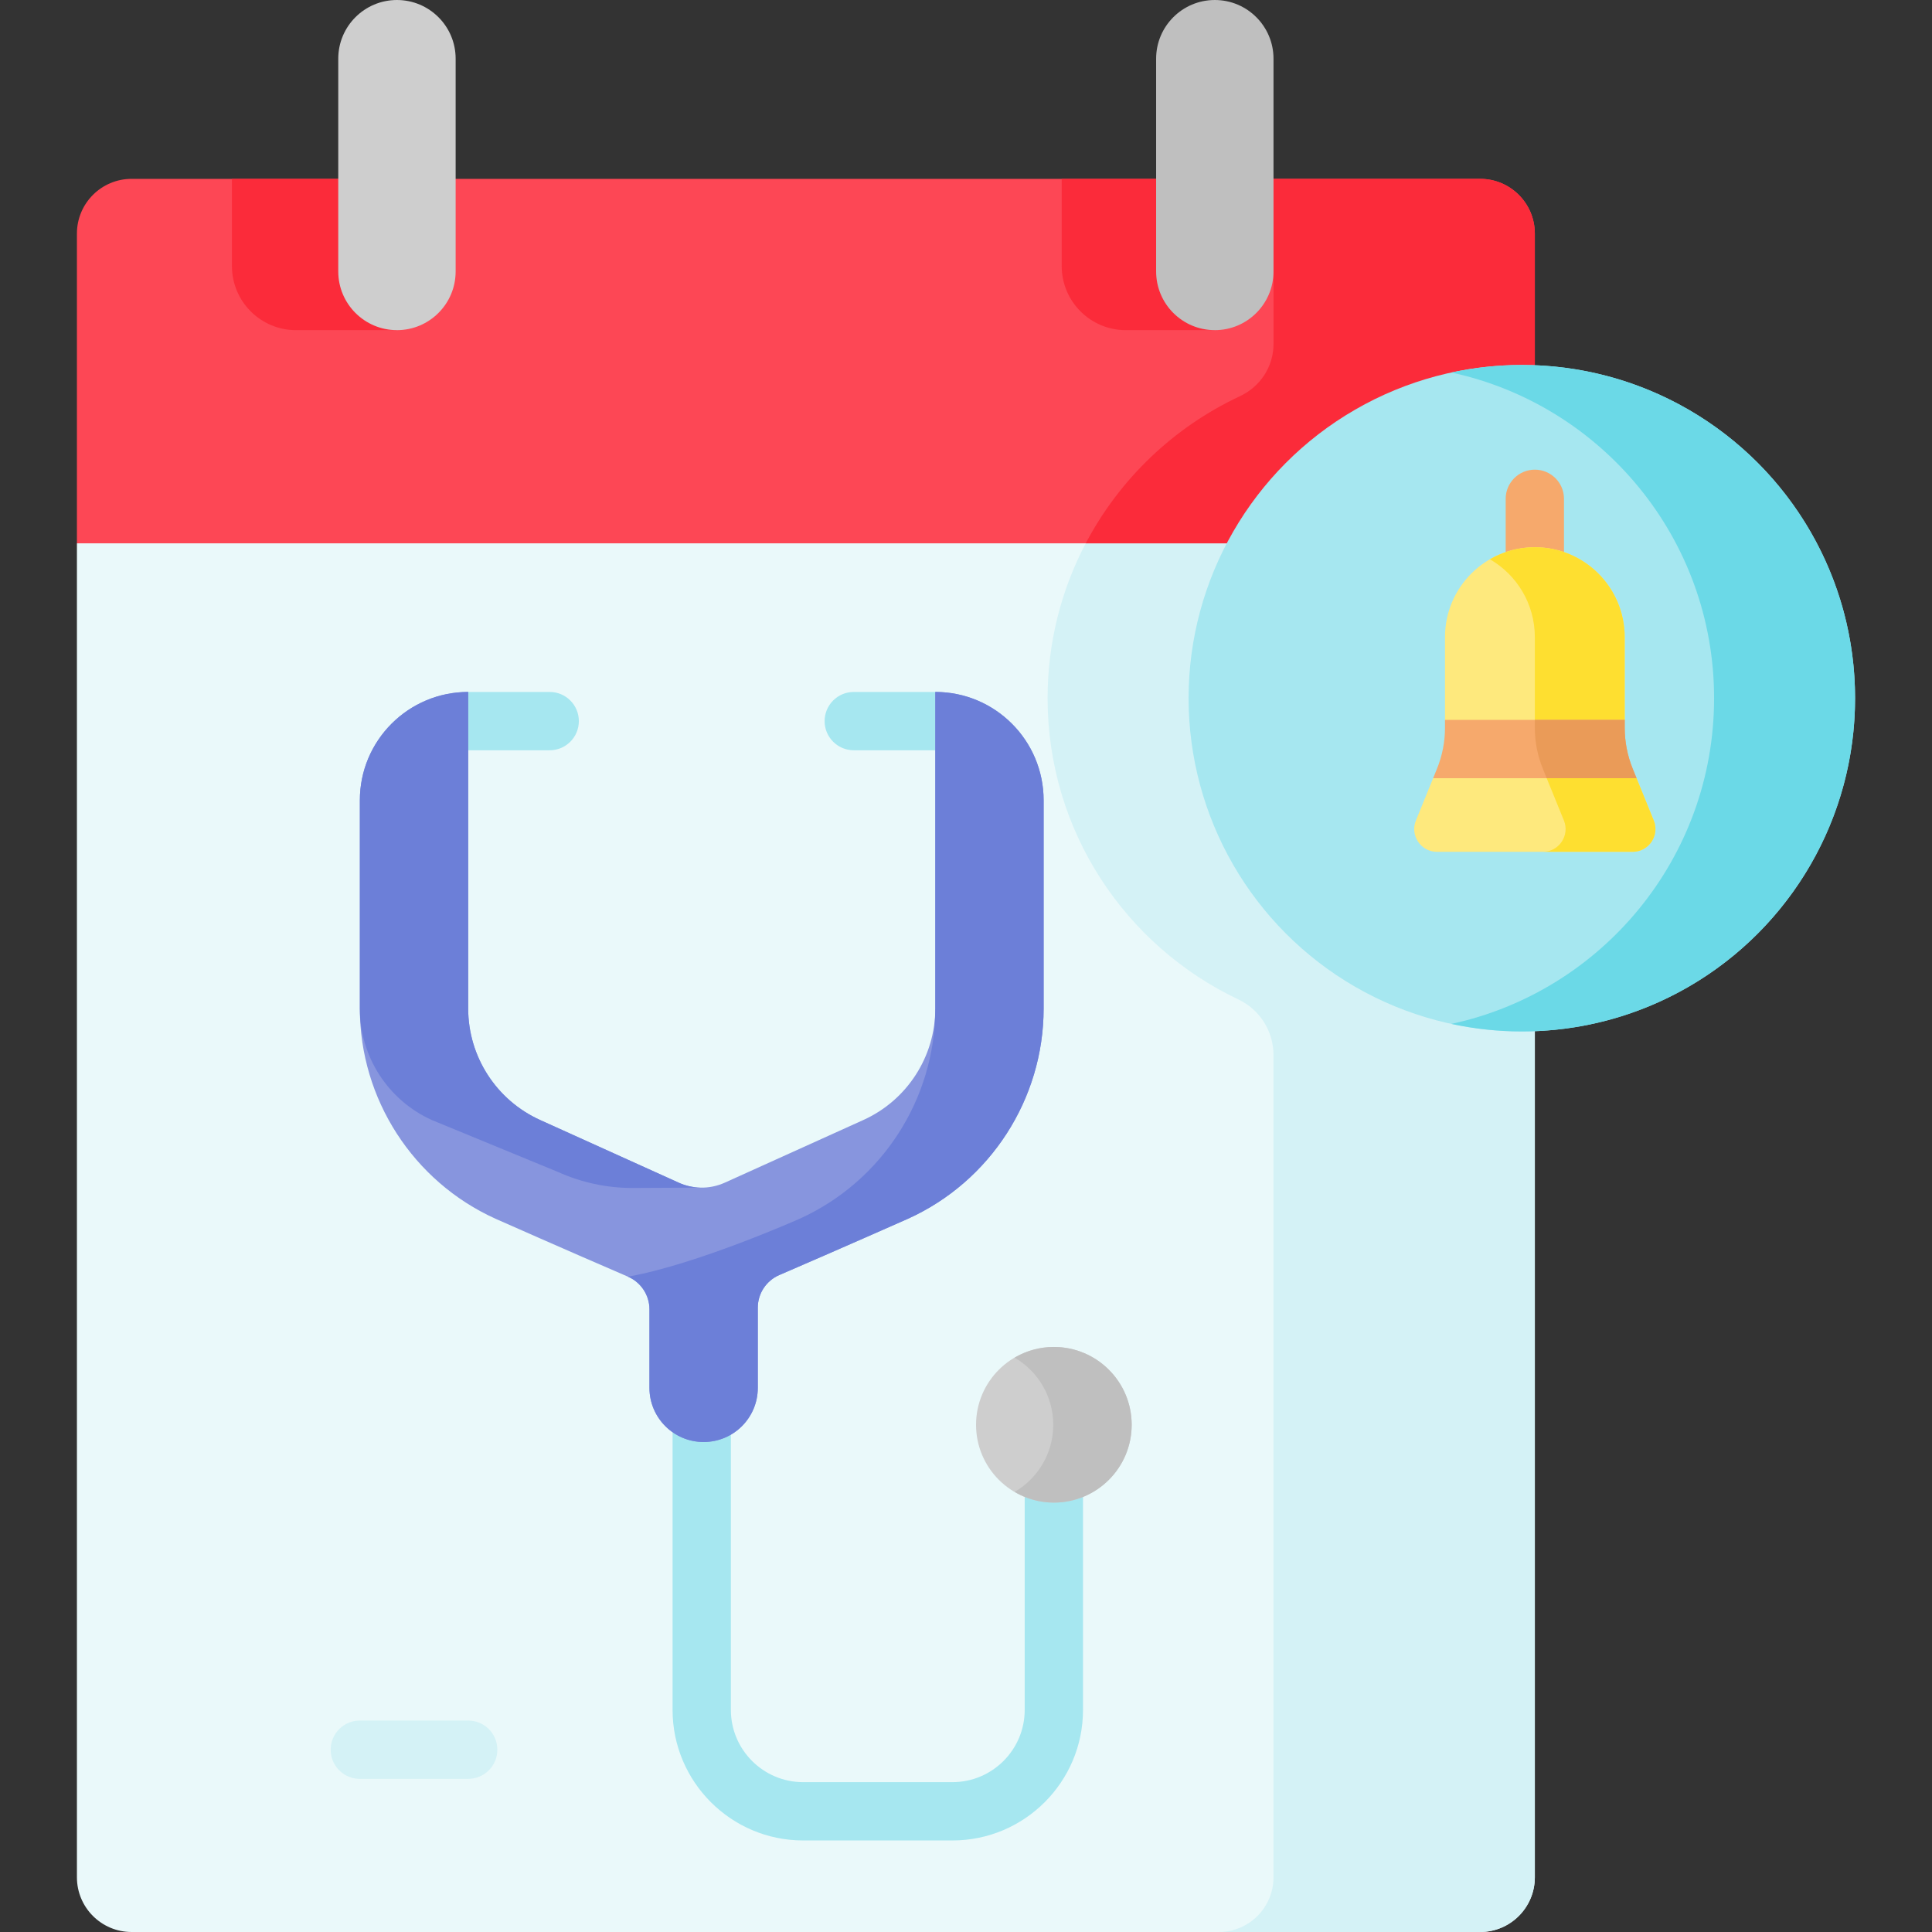 <svg id="Capa_1" enable-background="new 0 0 512 512" height="512" viewBox="0 0 512 512" width="512" xmlns="http://www.w3.org/2000/svg"><rect x="0" y="0" width="512" height="512" fill="#333333" stroke="none"/><g><path d="m406.746 143.988v353.517c0 8.005-6.49 14.495-14.495 14.495h-357.369c-8.005 0-14.495-6.489-14.495-14.495v-353.517l193.18-15.87z" fill="#eaf9fa"/><path d="m321.939 137.154-34.21 6.834c-6.459 12.259-10.106 26.228-10.106 41.042 0 35.264 20.674 65.679 50.557 79.833 5.692 2.696 9.308 8.442 9.308 14.74v217.897c0 8.008-6.492 14.5-14.499 14.5h69.26c8.008 0 14.499-6.492 14.499-14.5v-353.516z" fill="#d4f2f6"/><path d="m406.746 61.893v82.095h-386.359v-82.095c0-8.005 6.49-14.495 14.495-14.495h357.37c8.004.001 14.494 6.491 14.494 14.495z" fill="#fd4755"/><path d="m105.194 47.399v40.095h-26.743c-9.385 0-16.988-7.613-16.988-16.998v-23.097z" fill="#fb2b3a"/><path d="m406.748 61.893c0-8.008-6.492-14.5-14.5-14.5h-82.754l.006.005h-28.138v23.097c0 9.385 7.603 16.998 16.988 16.998l23.589-.002 15.554-15.554-.001 19.263c0 5.952-3.519 11.283-8.911 13.804-17.507 8.183-31.888 21.934-40.851 38.984h119.017v-.005h.002v-82.09z" fill="#fb2b3a"/><g><path d="m105.196 87.492c-8.59 0-15.554-6.964-15.554-15.554v-56.384c0-8.59 6.964-15.554 15.554-15.554 8.59 0 15.554 6.964 15.554 15.554v56.384c0 8.59-6.964 15.554-15.554 15.554z" fill="#cecece"/><path d="m321.939 87.492c-8.59 0-15.554-6.964-15.554-15.554v-56.384c0-8.59 6.964-15.554 15.554-15.554 8.59 0 15.554 6.964 15.554 15.554v56.384c0 8.59-6.964 15.554-15.554 15.554z" fill="#bfbfbf"/></g><g fill="#a6e7f0"><path d="m252.411 487.74h-39.574c-19.077 0-34.598-15.52-34.598-34.597v-78.719c0-4.267 3.459-7.726 7.726-7.726s7.726 3.459 7.726 7.726v78.719c0 10.556 8.589 19.144 19.145 19.144h39.574c10.556 0 19.145-8.588 19.145-19.144v-63.271c0-4.267 3.459-7.726 7.726-7.726s7.726 3.459 7.726 7.726v63.271c.002 19.077-15.519 34.597-34.596 34.597z"/><path d="m145.676 198.828h-21.599c-4.267 0-7.726-3.459-7.726-7.726s3.459-7.726 7.726-7.726h21.599c4.267 0 7.726 3.459 7.726 7.726s-3.458 7.726-7.726 7.726z"/><path d="m247.856 198.828h-21.599c-4.267 0-7.726-3.459-7.726-7.726s3.459-7.726 7.726-7.726h21.599c4.267 0 7.726 3.459 7.726 7.726s-3.458 7.726-7.726 7.726z"/></g><g><path d="m276.573 212.094v55.166c0 23.972-14.113 45.843-35.953 55.723 0 0-18.595 8.241-34.099 14.917-3.461 1.494-5.697 4.893-5.697 8.654v21.242c0 3.956-1.607 7.551-4.203 10.147s-6.191 4.203-10.158 4.203c-7.922 0-14.35-6.428-14.35-14.35v-20.81c0-3.76-2.246-7.17-5.697-8.654-15.7-6.758-35.098-15.35-35.098-15.35-21.84-9.88-35.943-31.74-35.953-55.702v-55.187c0-15.865 12.857-28.721 28.711-28.721v83.898c0 12.733 7.458 24.292 19.069 29.546l36.726 16.607c1.834.835 3.801 1.267 5.769 1.308 2.184.052 4.389-.391 6.428-1.308l36.726-16.607c11.6-5.254 19.069-16.802 19.069-29.535 0-.01 0-.01 0-.021v-83.888c15.853 0 28.71 12.857 28.71 28.722z" fill="#8795de"/></g><g fill="#6c7fd8"><path d="m185.639 314.731-18.111.093c-6.768 0-13.464-1.453-19.635-4.234l-33.46-13.774c-11.61-5.254-19.069-16.802-19.069-29.535v-55.187c0-15.865 12.857-28.721 28.711-28.721v83.898c0 12.733 7.458 24.292 19.069 29.546l36.726 16.607c1.833.833 3.801 1.265 5.769 1.307z"/><path d="m276.573 212.094v55.166c0 23.972-14.113 45.843-35.953 55.723 0 0-18.595 8.241-34.099 14.917-3.461 1.494-5.697 4.893-5.697 8.654v21.242c0 3.956-1.607 7.551-4.203 10.147s-6.191 4.203-10.158 4.203c-7.922 0-14.35-6.428-14.35-14.35v-20.81c0-3.76-2.246-7.17-5.697-8.654 18.358-3.255 45.493-15.35 45.493-15.35 21.83-9.88 35.943-31.74 35.953-55.702 0-.01 0-.01 0-.021v-83.888c15.854.001 28.711 12.858 28.711 28.723z"/></g><circle cx="279.284" cy="377.58" fill="#cecece" r="20.621"/><path d="m279.284 356.958c-3.795 0-7.338 1.043-10.392 2.83 6.112 3.579 10.23 10.197 10.23 17.791s-4.117 14.212-10.23 17.791c3.054 1.788 6.597 2.83 10.392 2.83 11.389 0 20.621-9.233 20.621-20.621.001-11.388-9.232-20.621-20.621-20.621z" fill="#bfbfbf"/><circle cx="403.3" cy="185.032" fill="#a6e7f0" r="88.313"/><path d="m403.3 96.719c-6.412 0-12.658.7-18.681 1.998 39.798 8.574 69.632 43.953 69.632 86.315s-29.833 77.741-69.632 86.315c6.024 1.298 12.27 1.998 18.681 1.998 48.774 0 88.313-39.539 88.313-88.313s-39.539-88.313-88.313-88.313z" fill="#6bd9e7"/><path d="m406.747 155.645c-4.267 0-7.726-3.459-7.726-7.726v-15.727c0-4.267 3.459-7.726 7.726-7.726s7.726 3.459 7.726 7.726v15.727c0 4.267-3.459 7.726-7.726 7.726z" fill="#f6a96c"/><path d="m432.676 225.744h-51.859c-4.286 0-7.201-4.347-5.584-8.314l4.564-11.198 5.693-5.019-2.551-10.433v-21.953c0-6.573 2.668-12.527 6.974-16.833s10.261-6.974 16.833-6.974c13.155 0 23.818 10.662 23.818 23.807v21.953l-4.624 9.935 7.766 5.518 4.564 11.198c1.607 3.965-1.308 8.313-5.594 8.313z" fill="#fee97d"/><path d="m438.266 217.433-4.56-11.201-7.766-5.518 4.624-9.935-.003-21.948c0-13.151-10.661-23.813-23.813-23.813-4.339 0-8.404 1.166-11.907 3.194 7.115 4.118 11.906 11.806 11.906 20.618v24.044c0 3.717.721 7.399 2.122 10.842l5.583 13.717c1.615 3.967-1.304 8.306-5.587 8.306h23.814c4.283 0 7.202-4.339 5.587-8.306z" fill="#fedf30"/><g><path d="m124.076 471.418h-28.719c-4.267 0-7.726-3.459-7.726-7.726s3.459-7.726 7.726-7.726h28.719c4.267 0 7.726 3.459 7.726 7.726.001 4.266-3.458 7.726-7.726 7.726z" fill="#d4f2f6"/></g><path d="m433.706 206.232h-53.909l1.02-2.514c1.401-3.441 2.122-7.129 2.122-10.848v-2.091h47.625v2.091c0 3.719.721 7.407 2.122 10.848z" fill="#f6a96c"/><path d="m433.706 206.232h-23.818l-1.02-2.514c-1.401-3.441-2.122-7.129-2.122-10.848v-2.091h23.818v2.091c0 3.719.721 7.407 2.122 10.848z" fill="#ea9b58"/></g></svg>